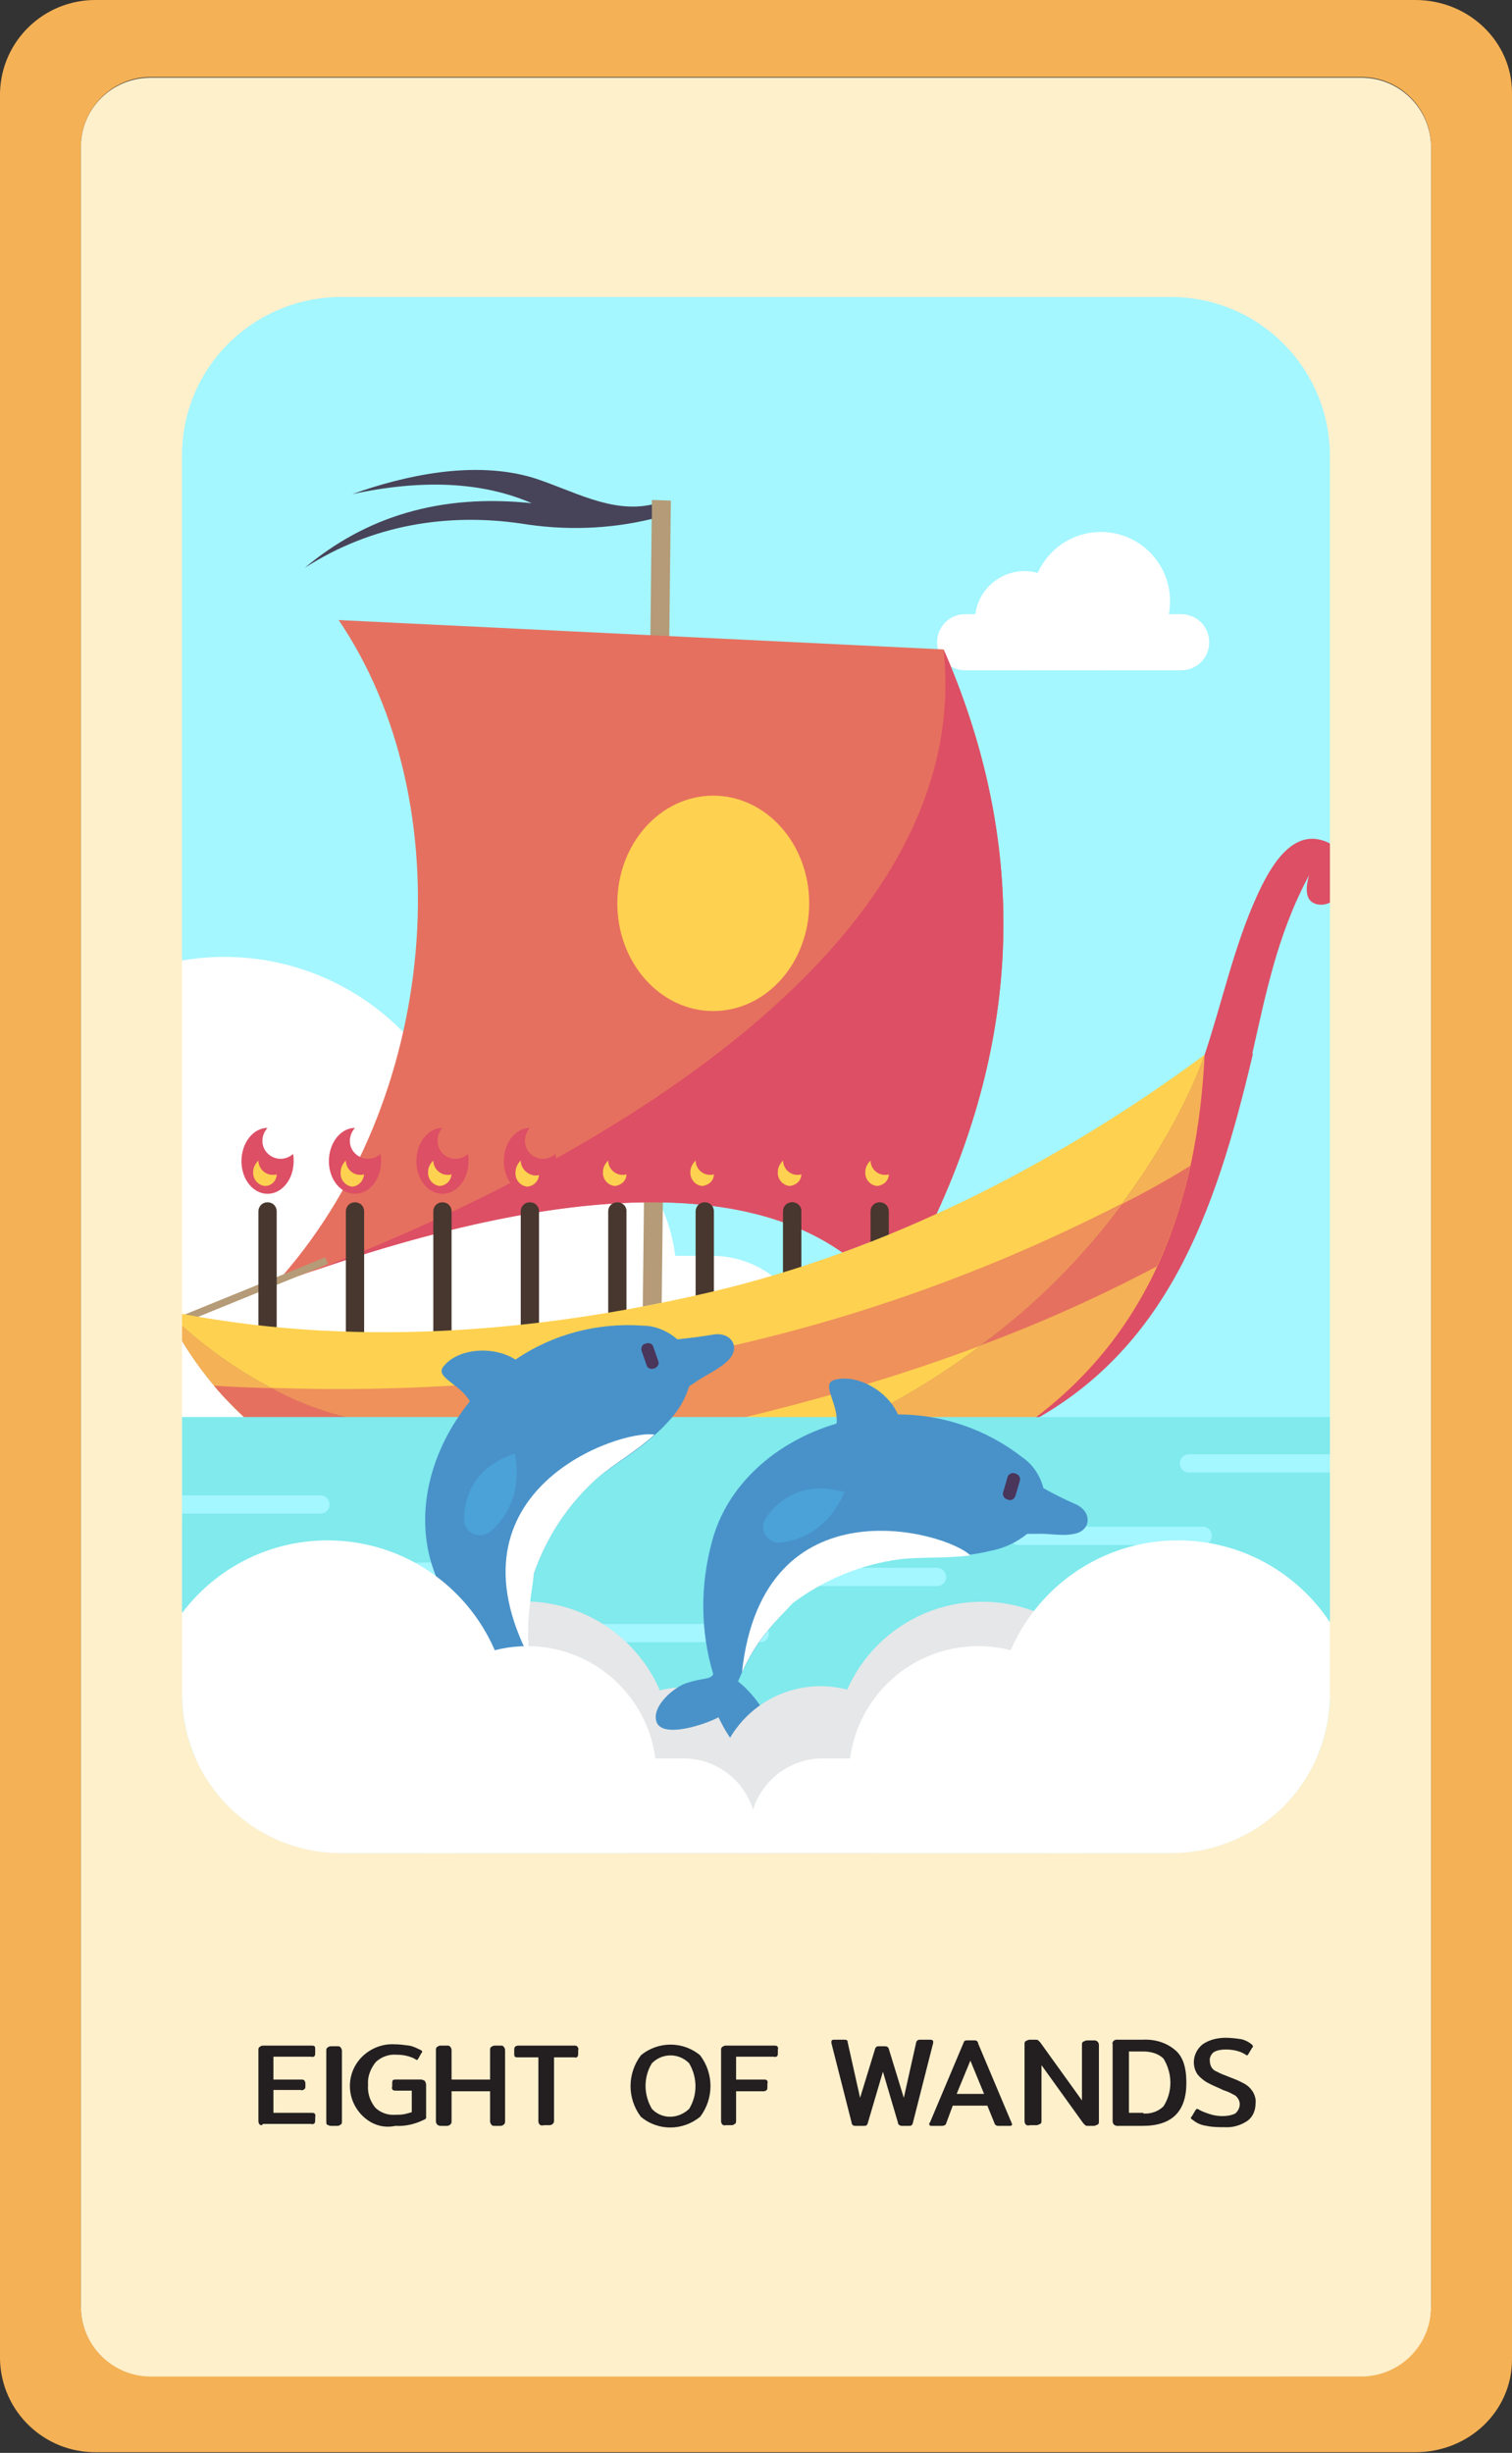 <?xml version="1.0" encoding="utf-8"?>
<!-- Generator: Adobe Illustrator 25.2.3, SVG Export Plug-In . SVG Version: 6.00 Build 0)  -->
<svg version="1.1" id="Layer_1" xmlns="http://www.w3.org/2000/svg" xmlns:xlink="http://www.w3.org/1999/xlink" x="0px" y="0px"
	 viewBox="0 0 231.7 375.8" style="enable-background:new 0 0 231.7 375.8;" xml:space="preserve">
<rect x="0" y="0" width="231.7" height="375.8" fill="#333333" stroke="none"/>
<style type="text/css">
	.st0{fill:#F4B155;}
	.st1{fill:#FFF0CC;}
	.st2{fill:#231F20;}
	.st3{clip-path:url(#SVGID_2_);}
	.st4{fill:#A4F6FF;}
	.st5{fill:#FFFFFF;}
	.st6{fill-rule:evenodd;clip-rule:evenodd;fill:#B59B77;}
	.st7{fill-rule:evenodd;clip-rule:evenodd;fill:#E6705F;}
	.st8{fill-rule:evenodd;clip-rule:evenodd;fill:#DD4F65;}
	.st9{fill-rule:evenodd;clip-rule:evenodd;fill:#474358;}
	.st10{fill:#B59B77;}
	.st11{fill:#47372E;}
	.st12{fill:#DD4F65;}
	.st13{fill:#FFD150;}
	.st14{fill-rule:evenodd;clip-rule:evenodd;fill:#FFD150;}
	.st15{fill-rule:evenodd;clip-rule:evenodd;fill:#A58C69;}
	.st16{fill-rule:evenodd;clip-rule:evenodd;fill:#99805D;}
	.st17{fill-rule:evenodd;clip-rule:evenodd;fill:#EE915B;}
	.st18{fill-rule:evenodd;clip-rule:evenodd;fill:#89714E;}
	.st19{fill-rule:evenodd;clip-rule:evenodd;fill:#F5B155;}
	.st20{fill:#80EAED;}
	.st21{fill-rule:evenodd;clip-rule:evenodd;fill:#A4F6FF;}
	.st22{fill:none;}
	.st23{fill:#E6E7E8;}
	.st24{fill-rule:evenodd;clip-rule:evenodd;fill:#4992C9;}
	.st25{fill-rule:evenodd;clip-rule:evenodd;fill:#FFFFFF;}
	.st26{fill-rule:evenodd;clip-rule:evenodd;fill:#4AA2D8;}
	.st27{fill:#4A355B;}
</style>
<g id="Layer_2_1_">
	<g id="Layer_1-2">
		<path class="st0" d="M231.7,14.2v347.3c0,7.9-6.6,14.2-14.8,14.2H14.8c-8,0.1-14.6-6.2-14.8-14.2V14.2C0.2,6.2,6.8-0.1,14.8,0
			h202.1C225.1,0,231.7,6.4,231.7,14.2z M219.3,353.2V22.5c0-5.9-4.8-10.7-10.7-10.7H23.1c-5.9,0-10.7,4.8-10.7,10.7v330.8
			c0,5.9,4.7,10.7,10.6,10.7c0,0,0,0,0,0h185.5C214.5,364,219.3,359.2,219.3,353.2C219.3,353.3,219.3,353.3,219.3,353.2L219.3,353.2
			z"/>
		<path class="st1" d="M23.1,11.9h185.5c5.9,0,10.7,4.8,10.7,10.7v330.8c0,5.9-4.8,10.7-10.7,10.7H23.1c-5.9,0-10.7-4.8-10.7-10.7
			V22.5C12.4,16.6,17.2,11.9,23.1,11.9z"/>
		<path class="st2" d="M39.8,325.5c-0.1-0.1-0.2-0.3-0.2-0.5v-10.9c0-0.2,0-0.4,0.2-0.5c0.1-0.1,0.3-0.2,0.5-0.2h7.4
			c0.2,0,0.4,0,0.5,0.1c0.1,0.1,0.1,0.3,0.1,0.5v0.5c0,0.2,0,0.4-0.1,0.5c-0.1,0.1-0.3,0.2-0.5,0.1h-5.8v3.5h4.2
			c0.2,0,0.4,0,0.5,0.1c0.1,0.1,0.2,0.3,0.2,0.5v0.4c0,0.2,0,0.4-0.2,0.5c-0.1,0.1-0.3,0.2-0.5,0.1h-4.2v3.5h5.8
			c0.2,0,0.4,0,0.5,0.1c0.1,0.1,0.2,0.3,0.1,0.5v0.5c0,0.2,0,0.3-0.1,0.5c-0.1,0.1-0.3,0.2-0.5,0.1h-7.4
			C40.1,325.7,39.9,325.6,39.8,325.5z"/>
		<path class="st2" d="M50.1,325.5c-0.1-0.1-0.1-0.3-0.1-0.5v-10.8c0-0.2,0-0.4,0.2-0.5c0.1-0.1,0.3-0.2,0.5-0.2h1
			c0.2,0,0.4,0,0.5,0.2c0.1,0.1,0.2,0.3,0.2,0.5V325c0,0.2,0,0.4-0.2,0.5c-0.1,0.1-0.3,0.2-0.5,0.2h-1
			C50.5,325.7,50.3,325.6,50.1,325.5z"/>
		<path class="st2" d="M55.7,324.3c-2.6-2.4-2.8-6.4-0.4-9c1.3-1.4,3.2-2.2,5.1-2.1c0.8,0,1.5,0.1,2.3,0.2c0.6,0.1,1.2,0.4,1.8,0.7
			c0.1,0,0.1,0.1,0.2,0.2c0,0.1,0,0.2-0.1,0.2l-0.5,0.9c-0.1,0.1-0.1,0.2-0.2,0.2c-0.1,0-0.2,0-0.2-0.1c-0.9-0.5-1.9-0.7-2.9-0.7
			c-1.2-0.1-2.3,0.3-3.2,1.1c-0.8,1-1.3,2.2-1.2,3.5c-0.1,1.3,0.3,2.5,1.1,3.5c0.8,0.8,2,1.2,3.1,1.1c0.5,0,0.9,0,1.4-0.1
			c0.4-0.1,0.8-0.2,1.1-0.3v-3.3h-2.4c-0.2,0-0.4,0-0.5-0.1c-0.1-0.1-0.2-0.3-0.1-0.5v-0.5c0-0.2,0-0.3,0.1-0.5
			c0.1-0.1,0.3-0.1,0.5-0.1h3.8c0.2,0,0.4,0.1,0.6,0.2c0.1,0.2,0.2,0.4,0.2,0.6v4.7c0,0.1,0,0.3,0,0.4c-0.1,0.1-0.1,0.2-0.2,0.2
			c-1.4,0.7-2.9,1.1-4.5,1C58.7,326.1,57,325.5,55.7,324.3z"/>
		<path class="st2" d="M67,325.5c-0.1-0.1-0.2-0.3-0.2-0.5v-10.9c0-0.2,0-0.4,0.2-0.5c0.1-0.1,0.3-0.2,0.5-0.2h1
			c0.2,0,0.4,0,0.5,0.2c0.1,0.1,0.2,0.3,0.2,0.5v4.5h5.9v-4.5c0-0.2,0-0.4,0.2-0.5c0.1-0.1,0.3-0.2,0.5-0.2h0.9c0.2,0,0.4,0,0.5,0.2
			c0.1,0.1,0.2,0.3,0.2,0.5V325c0,0.2,0,0.3-0.2,0.5c-0.1,0.1-0.3,0.2-0.5,0.2h-0.9c-0.2,0-0.4,0-0.5-0.2c-0.1-0.1-0.2-0.3-0.2-0.5
			v-4.6h-5.9v4.6c0,0.2,0,0.3-0.2,0.5c-0.1,0.1-0.3,0.2-0.5,0.2h-1C67.3,325.7,67.1,325.6,67,325.5z"/>
		<path class="st2" d="M82.7,325.5c-0.1-0.1-0.2-0.3-0.2-0.5v-9.8h-3.1c-0.2,0-0.4,0-0.5-0.1c-0.1-0.1-0.1-0.3-0.1-0.5v-0.5
			c0-0.2,0-0.3,0.1-0.5c0.1-0.1,0.3-0.2,0.5-0.2h8.6c0.2,0,0.4,0,0.5,0.2c0.1,0.1,0.2,0.3,0.1,0.5v0.5c0,0.2,0,0.3-0.1,0.5
			c-0.1,0.1-0.3,0.2-0.5,0.1h-3.1v9.7c0,0.2,0,0.3-0.2,0.5c-0.1,0.1-0.3,0.2-0.5,0.2h-0.9C83,325.7,82.8,325.6,82.7,325.5z"/>
		<path class="st2" d="M98.2,324.3c-2.1-2.8-2.1-6.6,0-9.4c2.6-2.2,6.5-2.2,9.1,0c2.1,2.8,2.1,6.6,0,9.4
			C104.6,326.5,100.8,326.5,98.2,324.3z M105.6,323.1c1.3-2.1,1.3-4.8,0-7c-1.6-1.6-4.1-1.6-5.7,0c-1.3,2.1-1.3,4.8,0,7
			C101.4,324.7,103.9,324.7,105.6,323.1C105.5,323.1,105.5,323.1,105.6,323.1z"/>
		<path class="st2" d="M110.7,325.5c-0.1-0.1-0.2-0.3-0.2-0.5v-10.9c0-0.2,0-0.4,0.2-0.5c0.1-0.1,0.3-0.2,0.5-0.2h7.4
			c0.2,0,0.4,0,0.5,0.1c0.1,0.1,0.2,0.3,0.1,0.5v0.5c0,0.2,0,0.4-0.1,0.5c-0.1,0.1-0.3,0.2-0.5,0.1h-5.8v3.5h4.2
			c0.2,0,0.4,0,0.5,0.1c0.1,0.1,0.2,0.3,0.1,0.5v0.5c0,0.2,0,0.4-0.1,0.5c-0.1,0.1-0.3,0.2-0.5,0.2h-4.2v4.5c0,0.2,0,0.4-0.2,0.5
			c-0.1,0.1-0.3,0.2-0.5,0.2h-1C111,325.7,110.9,325.6,110.7,325.5z"/>
		<path class="st2" d="M130.7,325.6c-0.1-0.1-0.2-0.2-0.2-0.4l-3.1-12.2c0-0.1,0-0.1,0-0.2c0-0.2,0.1-0.3,0.4-0.3h1.6
			c0.1,0,0.3,0,0.4,0.1c0.1,0.1,0.1,0.2,0.1,0.3l1.9,8.5l2.3-7.5c0-0.1,0.1-0.2,0.2-0.3c0.1-0.1,0.2-0.1,0.4-0.1h0.9
			c0.1,0,0.2,0,0.4,0.1c0.1,0.1,0.2,0.2,0.2,0.3l2.3,7.5l1.9-8.5c0-0.1,0.1-0.2,0.2-0.3c0.1-0.1,0.3-0.1,0.4-0.1h1.6
			c0.2,0,0.4,0.1,0.4,0.3c0,0.1,0,0.1,0,0.2l-3.1,12.2c0,0.1-0.1,0.3-0.2,0.4c-0.1,0.1-0.3,0.1-0.4,0.1h-1.1c-0.3,0-0.6-0.2-0.6-0.5
			c0,0,0,0,0,0l-2.3-7.8l-2.3,7.8c0,0.1-0.1,0.3-0.2,0.4c-0.1,0.1-0.3,0.1-0.4,0.1h-1.1C131,325.7,130.8,325.7,130.7,325.6z"/>
		<path class="st2" d="M142.4,325.4c0-0.1,0-0.2,0.1-0.2l5.1-12.1c0.1-0.2,0.1-0.3,0.2-0.4c0.1-0.1,0.3-0.1,0.4-0.1h1.1
			c0.1,0,0.3,0,0.4,0.1c0.1,0.1,0.2,0.2,0.2,0.4l5.1,12.1c0,0.1,0.1,0.2,0.1,0.2c0,0.2-0.1,0.3-0.3,0.3H153c-0.1,0-0.2,0-0.4-0.1
			c-0.1-0.1-0.2-0.2-0.2-0.3l-1.1-2.7H146l-1,2.7c0,0.1-0.1,0.2-0.2,0.3c-0.1,0-0.2,0.1-0.4,0.1h-1.7
			C142.5,325.7,142.4,325.6,142.4,325.4z M150.8,320.8l-2.1-5.1l-2.1,5.1H150.8z"/>
		<path class="st2" d="M157.2,325.5c-0.1-0.1-0.2-0.3-0.2-0.5v-11.8c0-0.2,0-0.4,0.2-0.5c0.2-0.1,0.4-0.2,0.6-0.2h0.9
			c0.1,0,0.3,0,0.4,0.1c0.1,0.1,0.2,0.2,0.3,0.3l6.4,8.9v-8.5c0-0.2,0-0.4,0.2-0.5c0.2-0.1,0.4-0.2,0.6-0.2h1c0.2,0,0.4,0,0.6,0.2
			c0.1,0.1,0.2,0.3,0.2,0.5V325c0,0.2,0,0.4-0.2,0.5c-0.2,0.1-0.4,0.2-0.6,0.2h-0.9c-0.1,0-0.3,0-0.4-0.1c-0.1-0.1-0.2-0.2-0.3-0.3
			l-6.4-8.9v8.5c0,0.2,0,0.4-0.2,0.5c-0.2,0.1-0.4,0.2-0.6,0.2h-1C157.5,325.7,157.3,325.6,157.2,325.5z"/>
		<path class="st2" d="M170.7,325.5c-0.1-0.1-0.2-0.3-0.2-0.5v-11.8c-0.1-0.3,0.1-0.6,0.5-0.7c0.1,0,0.2,0,0.2,0h3.9
			c1.8-0.1,3.6,0.4,5,1.6c1.2,1,1.7,2.7,1.7,5c0,4.4-2.2,6.6-6.7,6.6h-3.9C171,325.7,170.8,325.6,170.7,325.5z M175.2,323.8
			c1.1,0.1,2.3-0.3,3.1-1.1c1.4-2.2,1.4-5,0-7.3c-0.8-0.8-2-1.1-3.1-1.1H173v9.4H175.2z"/>
		<path class="st2" d="M184.9,325.7c-0.8-0.1-1.5-0.4-2.1-0.9c-0.2-0.1-0.3-0.2-0.3-0.3c0-0.1,0-0.2,0.1-0.2l0.6-1
			c0.1-0.1,0.1-0.2,0.2-0.2c0.1,0,0.2,0,0.3,0.1c0.5,0.3,1.1,0.5,1.7,0.7c0.6,0.2,1.3,0.3,1.9,0.3c0.7,0,1.4-0.1,2-0.4
			c0.7-0.6,0.9-1.6,0.4-2.3c-0.2-0.3-0.4-0.5-0.7-0.6c-0.5-0.3-1-0.5-1.6-0.7l-0.4-0.2c-0.7-0.3-1.4-0.6-2.1-1
			c-0.5-0.3-1-0.7-1.4-1.2c-1-1.5-0.6-3.5,0.8-4.6c1-0.7,2.3-1,3.5-1c0.8,0,1.6,0.1,2.3,0.2c0.6,0.1,1.2,0.4,1.7,0.8
			c0.1,0.1,0.2,0.2,0.2,0.3c0,0.1,0,0.2-0.1,0.2l-0.6,1c-0.1,0.1-0.1,0.2-0.2,0.2c-0.1,0-0.2-0.1-0.2-0.1c-0.9-0.6-2-0.8-3.1-0.8
			c-0.6,0-1.3,0.1-1.8,0.4c-0.4,0.3-0.7,0.9-0.6,1.4c0,0.3,0.1,0.7,0.3,1c0.2,0.3,0.5,0.5,0.8,0.6c0.5,0.3,1.1,0.5,1.6,0.7l0.5,0.2
			c0.8,0.3,1.5,0.6,2.2,1c0.5,0.3,0.9,0.7,1.2,1.2c0.3,0.5,0.5,1.2,0.4,1.8c0,1-0.4,2-1.2,2.6c-1,0.7-2.3,1.1-3.6,1
			C186.7,325.9,185.8,325.9,184.9,325.7z"/>
		<g>
			<defs>
				<path id="SVGID_1_" d="M52.3,45.5h127.1c13.5,0,24.4,10.9,24.4,24.4v189.6c0,13.5-10.9,24.4-24.4,24.4H52.3
					c-13.5,0-24.4-10.9-24.4-24.4V69.9C27.8,56.4,38.8,45.5,52.3,45.5z"/>
			</defs>
			<clipPath id="SVGID_2_">
				<use xlink:href="#SVGID_1_"  style="overflow:visible;"/>
			</clipPath>
			<g class="st3">
				<rect x="13.5" y="17" class="st4" width="204.2" height="216.9"/>
				<path class="st5" d="M147.9,102.7H181c2.4,0,4.3-1.9,4.3-4.3l0,0c0-2.4-1.9-4.3-4.3-4.3h-33.1c-2.4,0-4.3,1.9-4.3,4.3l0,0
					C143.6,100.8,145.5,102.7,147.9,102.7z"/>
				<circle class="st5" cx="168.7" cy="92.1" r="10.6"/>
				<circle class="st5" cx="157" cy="95.1" r="7.6"/>
				<path class="st5" d="M75.7,110.2h26.6c1.9,0,3.4,1.5,3.4,3.4v0c0,1.9-1.5,3.4-3.4,3.4H75.7c-1.9,0-3.4-1.5-3.4-3.4v0
					C72.3,111.8,73.8,110.2,75.7,110.2z"/>
				<circle class="st5" cx="85.7" cy="108.6" r="8.5"/>
				<circle class="st5" cx="95" cy="111" r="6.1"/>
				<path class="st5" d="M109.2,223.2H-10.1c-8.5,0-15.4-6.9-15.4-15.4l0,0c0-8.5,6.9-15.4,15.4-15.4h119.2
					c8.5,0,15.4,6.9,15.4,15.4l0,0C124.5,216.2,117.7,223.1,109.2,223.2z"/>
				<circle class="st5" cx="34.4" cy="184.9" r="38.3"/>
				<circle class="st5" cx="76.4" cy="195.9" r="27.3"/>
				<path class="st6" d="M102.8,76.7l-2.9-0.1l-1.4,123.6l2.9-0.6L102.8,76.7z"/>
				<path class="st7" d="M143.5,186c13.9-30.2,13.1-59,1.1-86.5L51.9,95c19,28,15.7,73.8-9.8,101.8c32.4-11.9,67.3-18.8,87-4.9
					C133.9,190.1,138.8,188.2,143.5,186L143.5,186z"/>
				<path class="st8" d="M143.5,186c13.9-30.2,13.1-59,1.1-86.5c5.6,53.2-75.2,87.2-97.1,95.4c30.8-10.7,63-16.1,81.6-3
					C134,190.1,138.8,188.2,143.5,186L143.5,186z"/>
				<path class="st9" d="M99.9,77.3v2.2c-6.6,1.6-13.4,1.8-20.1,0.7c-11.1-1.6-22.7,0.1-33.1,6.8c9.3-7.8,20.7-11.4,34.8-9.9
					c-7.6-3.3-16.8-3.7-27.5-1.4c8.1-2.9,18.7-5.2,27.7-2.5C87.7,75.1,93.6,78.7,99.9,77.3L99.9,77.3z"/>
				
					<rect x="26.7" y="197.2" transform="matrix(0.926 -0.377 0.377 0.926 -71.722 29.246)" class="st10" width="24.3" height="1.1"/>
				<path class="st8" d="M184.6,161.6c2.7-8.1,4.5-16.6,8-24.3c1.9-4.2,5.2-10.2,10.2-8.5c3.7,1.2,3.8,5.1,2.8,7.7
					c-0.6,1.5-2.8,2.7-4.4,1.8c-1.2-0.7-1.1-2.4-0.6-4.2c-5,9.3-6.7,18.6-8.9,28.2c-5.6,23.5-13,44.6-34.5,55.9
					C173.7,204.7,180.9,184.1,184.6,161.6L184.6,161.6z"/>
				<path class="st11" d="M41,207.6L41,207.6c-0.8,0-1.4-0.6-1.4-1.4v-20.6c0-0.8,0.6-1.4,1.4-1.4c0,0,0,0,0,0l0,0
					c0.8,0,1.4,0.6,1.4,1.4v20.6C42.4,207,41.8,207.6,41,207.6z"/>
				<path class="st12" d="M41,172.8L41,172.8c-1,1.1-1.1,2.8,0,3.9c1.1,1.1,2.8,1.1,3.9,0.1l0,0c0.1,0.3,0.1,0.7,0.1,1.1
					c0,2.8-1.8,5-4,5s-4-2.2-4-5S38.8,172.8,41,172.8z"/>
				<path class="st13" d="M39.6,177.8L39.6,177.8c0,1.2,1,2.2,2.2,2.2c0,0,0,0,0,0c0.2,0,0.4,0,0.6-0.1c0,1-0.8,1.8-1.8,1.8
					c-1.1-0.1-1.9-1.1-1.8-2.2c0,0,0,0,0,0C38.8,178.9,39.1,178.3,39.6,177.8z"/>
				<path class="st11" d="M54.4,207.6L54.4,207.6c-0.8,0-1.4-0.6-1.4-1.4c0,0,0,0,0,0v-20.6c0-0.8,0.6-1.4,1.4-1.4l0,0
					c0.8,0,1.4,0.6,1.4,1.4v20.6C55.7,207,55.1,207.6,54.4,207.6z"/>
				<path class="st12" d="M54.4,172.8L54.4,172.8c-1,1.1-1.1,2.8,0,3.9c1.1,1.1,2.8,1.1,3.9,0.1c0.1,0.3,0.1,0.7,0.1,1.1
					c0,2.8-1.8,5-4,5s-4-2.2-4-5S52.2,172.8,54.4,172.8z"/>
				<path class="st13" d="M53,177.8L53,177.8c0,1.2,1,2.2,2.2,2.2c0,0,0,0,0,0c0.2,0,0.4,0,0.6-0.1c-0.1,1-0.8,1.8-1.8,1.9
					c-1.1-0.1-1.9-1.1-1.8-2.2c0,0,0,0,0,0C52.2,178.9,52.5,178.3,53,177.8z"/>
				<path class="st11" d="M67.8,207.6L67.8,207.6c-0.8,0-1.4-0.6-1.4-1.4v-20.6c0-0.8,0.6-1.4,1.4-1.4l0,0c0.8,0,1.4,0.6,1.4,1.4
					v20.6C69.2,207,68.5,207.7,67.8,207.6z"/>
				<path class="st12" d="M67.8,172.8L67.8,172.8c-1,1.1-1,2.8,0,3.9c1.1,1.1,2.8,1.1,3.9,0.1c0.1,0.3,0.1,0.7,0.1,1.1
					c0,2.8-1.8,5-4,5s-4-2.2-4-5S65.6,172.8,67.8,172.8z"/>
				<path class="st13" d="M66.4,177.8L66.4,177.8c0,1.2,1,2.2,2.2,2.2c0.2,0,0.4,0,0.6-0.1c-0.1,1-0.8,1.7-1.8,1.8
					c-1.1-0.1-1.9-1.1-1.8-2.2c0,0,0,0,0,0C65.6,178.9,65.9,178.3,66.4,177.8z"/>
				<path class="st11" d="M81.2,207.6L81.2,207.6c-0.8,0-1.4-0.6-1.4-1.4v-20.6c0-0.8,0.6-1.4,1.4-1.4l0,0c0.8,0,1.4,0.6,1.4,1.4
					v20.6C82.6,207,81.9,207.7,81.2,207.6z"/>
				<path class="st12" d="M81.2,172.8L81.2,172.8c-1,1.1-1,2.8,0,3.9c1.1,1.1,2.8,1.1,3.9,0.1l0,0c0.1,0.3,0.1,0.7,0.1,1.1
					c0,2.8-1.8,5-4,5s-4-2.2-4-5S79,172.8,81.2,172.8z"/>
				<path class="st13" d="M79.8,177.8L79.8,177.8c0,1.2,1,2.2,2.2,2.3c0,0,0,0,0,0c0.2,0,0.4,0,0.6-0.1c-0.1,1-0.8,1.7-1.8,1.8
					c-1.1-0.1-1.9-1.1-1.8-2.2c0,0,0,0,0,0C79,178.9,79.3,178.3,79.8,177.8z"/>
				<path class="st11" d="M94.6,207.6L94.6,207.6c-0.8,0-1.4-0.6-1.4-1.4v-20.6c0-0.8,0.6-1.4,1.4-1.4l0,0c0.8,0,1.4,0.6,1.4,1.3
					c0,0,0,0,0,0v20.6C96,207,95.4,207.7,94.6,207.6C94.6,207.7,94.6,207.7,94.6,207.6z"/>
				<path class="st12" d="M94.6,172.8L94.6,172.8c-1,1.1-1,2.8,0,3.9c1.1,1.1,2.8,1.1,3.9,0.1c0.1,0.3,0.1,0.7,0.1,1.1
					c0,2.8-1.8,5-4,5s-4-2.2-4-5S92.4,172.8,94.6,172.8z"/>
				<path class="st13" d="M93.2,177.8L93.2,177.8c0,1.2,1,2.2,2.2,2.2c0.2,0,0.4,0,0.6-0.1c0,1-0.8,1.7-1.8,1.8
					c-1.1-0.1-1.9-1.1-1.8-2.2c0,0,0,0,0,0C92.4,178.9,92.7,178.3,93.2,177.8z"/>
				<path class="st11" d="M108,207.6L108,207.6c-0.8,0-1.4-0.6-1.4-1.4v-20.6c0-0.8,0.6-1.4,1.4-1.4l0,0c0.8,0,1.4,0.6,1.4,1.4v20.6
					C109.4,207,108.8,207.6,108,207.6z"/>
				<path class="st12" d="M108,172.8L108,172.8c-1,1.1-1,2.8,0,3.9c1.1,1.1,2.8,1.1,3.9,0.1l0,0c0.1,0.3,0.1,0.7,0.1,1.1
					c0,2.8-1.8,5-4,5s-4-2.2-4-5S105.8,172.8,108,172.8z"/>
				<path class="st13" d="M106.6,177.8L106.6,177.8c0,1.2,1,2.2,2.2,2.2c0.2,0,0.4,0,0.6-0.1c0,1-0.8,1.7-1.8,1.8
					c-1.1-0.1-1.9-1.1-1.8-2.2c0,0,0,0,0,0C105.8,178.9,106.1,178.3,106.6,177.8z"/>
				<path class="st11" d="M121.4,207.6L121.4,207.6c-0.8,0-1.4-0.6-1.4-1.4v-20.6c0-0.8,0.6-1.4,1.4-1.4l0,0c0.8,0,1.4,0.6,1.4,1.4
					v20.6C122.8,207,122.1,207.6,121.4,207.6z"/>
				<path class="st12" d="M121.4,172.8L121.4,172.8c-1,1.1-1,2.8,0,3.9c1.1,1.1,2.8,1.1,3.9,0.1l0,0c0.1,0.3,0.1,0.7,0.1,1.1
					c0,2.8-1.8,5-4,5s-4-2.2-4-5S119.2,172.8,121.4,172.8z"/>
				<path class="st13" d="M120,177.8L120,177.8c0,1.2,1,2.2,2.2,2.2c0.2,0,0.4,0,0.6-0.1c0,1-0.8,1.7-1.8,1.8
					c-1.1-0.1-1.9-1.1-1.8-2.2c0,0,0,0,0,0C119.2,178.9,119.5,178.3,120,177.8z"/>
				<path class="st11" d="M121.4,207.6L121.4,207.6c-0.8,0-1.4-0.6-1.4-1.4v-20.6c0-0.8,0.6-1.4,1.4-1.4l0,0c0.8,0,1.4,0.6,1.4,1.4
					v20.6C122.8,207,122.1,207.6,121.4,207.6z"/>
				<path class="st12" d="M121.4,172.8L121.4,172.8c-1,1.1-1,2.8,0,3.9c1.1,1.1,2.8,1.1,3.9,0.1l0,0c0.1,0.3,0.1,0.7,0.1,1.1
					c0,2.8-1.8,5-4,5s-4-2.2-4-5S119.2,172.8,121.4,172.8z"/>
				<path class="st13" d="M120,177.8L120,177.8c0,1.2,1,2.2,2.2,2.2c0.2,0,0.4,0,0.6-0.1c0,1-0.8,1.7-1.8,1.8
					c-1.1-0.1-1.9-1.1-1.8-2.2c0,0,0,0,0,0C119.2,178.9,119.5,178.3,120,177.8z"/>
				<path class="st11" d="M134.8,207.6L134.8,207.6c-0.8,0-1.4-0.6-1.4-1.4v-20.6c0-0.8,0.6-1.4,1.4-1.4l0,0c0.8,0,1.4,0.6,1.4,1.4
					v20.6C136.2,207,135.5,207.6,134.8,207.6z"/>
				<path class="st12" d="M134.8,172.8L134.8,172.8c-1,1.1-1,2.8,0,3.9s2.8,1.1,3.9,0.1c0.1,0.3,0.1,0.7,0.1,1.1c0,2.8-1.8,5-4,5
					s-4-2.2-4-5S132.6,172.8,134.8,172.8z"/>
				<path class="st13" d="M133.4,177.8L133.4,177.8c0,1.2,1,2.2,2.2,2.2c0.2,0,0.4,0,0.6-0.1c0,1-0.8,1.7-1.8,1.8
					c-1.1-0.1-1.9-1.1-1.8-2.2c0,0,0,0,0,0C132.6,178.9,132.9,178.3,133.4,177.8z"/>
				<path class="st14" d="M157.3,218.2l-119.6-0.8c-5.1-4.7-9.3-10.3-12.3-16.6c28.1,5.8,56.7,3.4,83.3-2.8s52.8-19.3,75.9-36.4
					C183.6,183.7,176.6,204.3,157.3,218.2L157.3,218.2z"/>
				<path class="st15" d="M157.3,218.2c19.4-13.9,26.2-34.5,27.3-56.6c0,0-11.7,36.3-53.9,56.4L157.3,218.2z M54.6,217.5
					c-0.1,0-14.7-2.5-29.2-16.7c3,6.3,7.2,11.9,12.3,16.6L54.6,217.5z"/>
				<path class="st16" d="M157.3,218.2l-9.4-0.1c5.7-1.7,11.4-3.7,16.8-6.1C162.4,214.2,159.9,216.3,157.3,218.2L157.3,218.2z"/>
				<path class="st17" d="M110.9,217.9c24.6-5.7,46.9-13.5,66.4-23.8c2.3-4.9,4-10.1,5.1-15.4c-44.4,25.4-94.1,37-149.6,33.5
					c1.5,1.8,3.2,3.5,4.9,5.1L110.9,217.9L110.9,217.9z M157.3,218.2c2.6-1.9,5.1-3.9,7.4-6.1c-5.5,2.4-11.1,4.4-16.8,6.1
					L157.3,218.2z"/>
				<path class="st18" d="M54.6,217.5c-4.5-1-8.8-2.6-12.9-4.8c-3-0.1-5.9-0.2-8.9-0.4c1.5,1.8,3.2,3.5,4.9,5.1
					C37.8,217.4,54.6,217.5,54.6,217.5z M171.9,184.5c-6.1,8.2-13.4,15.5-21.6,21.6c9.2-3.4,18.3-7.5,27-12.1
					c2.3-4.9,4-10.1,5.1-15.4C178.9,180.8,175.4,182.7,171.9,184.5L171.9,184.5z M157.3,218.2c2.6-1.9,5.1-3.9,7.4-6.1
					c-5.5,2.4-11.1,4.4-16.8,6.1L157.3,218.2z"/>
				<path class="st8" d="M192,161.4l-0.2,0.9c-5.6,23.5-13,44.6-34.5,55.9c16.4-13.5,23.6-34.1,27.3-56.6L192,161.4z"/>
				<path class="st19" d="M157.3,218.2c19.4-13.9,26.2-34.5,27.3-56.6c0,0-11.7,36.3-53.9,56.4L157.3,218.2z M54.6,217.5
					c-0.1,0-14.7-2.5-29.2-16.7c3,6.3,7.2,11.9,12.3,16.6L54.6,217.5z"/>
				<path class="st7" d="M54.6,217.5c-4.5-1-8.8-2.6-12.9-4.8c-3-0.1-5.9-0.2-8.9-0.4c1.5,1.8,3.2,3.5,4.9,5.1
					C37.8,217.4,54.6,217.5,54.6,217.5z M171.9,184.5c-6.1,8.2-13.4,15.5-21.6,21.6c9.2-3.4,18.3-7.5,27-12.1
					c2.3-4.9,4-10.1,5.1-15.4C178.9,180.8,175.4,182.7,171.9,184.5L171.9,184.5z"/>
				<ellipse class="st13" cx="109.3" cy="138.4" rx="14.7" ry="16.5"/>
				<rect x="13.5" y="217.1" class="st20" width="199" height="83.7"/>
				<path class="st21" d="M186.1,275.6h-28.2c-0.8,0-1.4-0.6-1.4-1.4l0,0c0-0.8,0.6-1.4,1.4-1.4h28.2c0.8,0,1.4,0.6,1.4,1.4l0,0
					C187.5,274.9,186.9,275.6,186.1,275.6z"/>
				<path class="st21" d="M140.4,264.1h-28.2c-0.8,0-1.4-0.6-1.4-1.4l0,0c0-0.8,0.6-1.4,1.4-1.4h28.2c0.8,0,1.4,0.6,1.4,1.4l0,0
					C141.9,263.5,141.2,264.1,140.4,264.1z"/>
				<path class="st21" d="M118.2,276.1H90c-0.8,0-1.4-0.6-1.4-1.4l0,0c0-0.8,0.6-1.4,1.4-1.4h28.2c0.8,0,1.4,0.6,1.4,1.4l0,0
					C119.7,275.5,119,276.1,118.2,276.1C118.2,276.1,118.2,276.1,118.2,276.1z"/>
				<path class="st21" d="M69.1,269H40.9c-0.8,0-1.4-0.6-1.4-1.4l0,0c0-0.8,0.6-1.4,1.4-1.4h28.3c0.8,0,1.4,0.6,1.4,1.4l0,0
					C70.5,268.4,69.9,269,69.1,269z"/>
				<path class="st21" d="M182.1,250.7h-28.2c-0.8,0-1.4-0.6-1.4-1.4l0,0c0-0.8,0.6-1.4,1.4-1.4h28.2c0.8,0,1.4,0.6,1.4,1.4l0,0
					C183.5,250.1,182.9,250.7,182.1,250.7z"/>
				<path class="st21" d="M116.5,251.6H88.2c-0.8,0-1.4-0.6-1.4-1.4l0,0c0-0.8,0.6-1.4,1.4-1.4h28.2c0.8,0,1.4,0.6,1.4,1.4l0,0
					C117.9,250.9,117.3,251.6,116.5,251.6z"/>
				<path class="st21" d="M74.5,242.2H46.3c-0.8,0-1.4-0.6-1.4-1.4l0,0c0-0.8,0.6-1.4,1.4-1.4h28.2c0.8,0,1.4,0.6,1.5,1.4
					c0,0,0,0,0,0l0,0C76,241.5,75.4,242.2,74.5,242.2C74.6,242.2,74.6,242.2,74.5,242.2z"/>
				<path class="st21" d="M143.6,243h-28.2c-0.8,0-1.4-0.6-1.4-1.4l0,0c0-0.8,0.6-1.4,1.4-1.4h28.2c0.8,0,1.4,0.7,1.4,1.4
					c0,0,0,0,0,0l0,0C145,242.4,144.4,243,143.6,243z"/>
				<path class="st4" d="M156.1,233.9h28.2c0.8,0,1.4,0.6,1.4,1.4l0,0c0,0.8-0.6,1.4-1.4,1.4h-28.2c-0.8,0-1.4-0.6-1.4-1.4l0,0
					C154.7,234.5,155.4,233.9,156.1,233.9z"/>
				<path class="st21" d="M210.4,225.6h-28.2c-0.8,0-1.4-0.6-1.4-1.4l0,0c0-0.8,0.6-1.4,1.4-1.4h28.2c0.8,0,1.4,0.6,1.4,1.4l0,0
					C211.8,225,211.1,225.6,210.4,225.6z"/>
				<path class="st21" d="M218,262.1h-28.2c-0.8,0-1.4-0.6-1.4-1.4l0,0c0-0.8,0.6-1.4,1.4-1.4H218c0.8,0,1.4,0.6,1.4,1.4l0,0
					C219.4,261.5,218.8,262.1,218,262.1z"/>
				<path class="st21" d="M49.1,231.9H20.8c-0.8,0-1.4-0.6-1.4-1.4l0,0c0-0.8,0.6-1.4,1.4-1.4h28.3c0.8,0,1.4,0.6,1.4,1.4l0,0
					C50.5,231.3,49.9,231.9,49.1,231.9z"/>
				<path class="st13" d="M134,105.2C134,105.2,134,105.2,134,105.2L134,105.2z"/>
				<rect x="29.7" y="41.2" class="st22" width="147.7" height="245.4"/>
				<path class="st23" d="M124.4,290.6H54c-5,0-9.1-4.1-9.1-9.1l0,0c0-5,4.1-9.1,9.1-9.1h70.5c5,0,9.1,4.1,9.1,9.1l0,0
					C133.5,286.5,129.5,290.6,124.4,290.6z"/>
				
					<ellipse transform="matrix(5.530035e-02 -0.999 0.999 5.530035e-02 -191.796 333.267)" class="st23" cx="80.2" cy="268" rx="22.6" ry="22.6"/>
				
					<ellipse transform="matrix(0.23 -0.973 0.973 0.23 -186.194 313.712)" class="st23" cx="105.1" cy="274.5" rx="16.1" ry="16.1"/>
				<path class="st24" d="M75.2,260.6c1.6-2.2,2.8-2.5,2.7-3.5c-6.7-5.2-9.9-12.2-11.5-16.7c-3-8.6-0.4-18.3,5.6-25.7
					c-1.5-2.7-5.5-3.7-4-5.4c2.2-2.7,7.5-3.2,11-1c5.7-3.9,12.6-5.7,19.5-5.2c1.9,0,3.8,0.8,5.3,2.1c1.8-0.2,3.6-0.4,5.3-0.7
					c2.9-0.6,4.5,1.9,2.5,3.9c-1.4,1.4-3.2,2.1-4.8,3.2c-0.4,0.3-0.8,0.5-1.2,0.8c-0.6,2-1.7,3.8-3.1,5.3c-3.7,4.1-7.7,6.1-10.9,8.7
					c-4.5,4-7.8,9-9.8,14.7c-0.5,3.5-1.6,8-0.2,14.8c4.3,0.4,9.5,2.8,9.6,5.5c-0.9,4.7-5.1,3-9,0.8c-1,2-5.2,7.5-7.5,5.9
					C72.8,266.4,74,262.1,75.2,260.6z"/>
				<path class="st25" d="M81.3,254.3c-13.8-26.1,13.8-35.4,19-34.5c-3,2.7-6.1,4.4-8.7,6.6c-4.5,4-7.8,9-9.8,14.7
					C81.5,244.4,80.4,248.4,81.3,254.3"/>
				<path class="st26" d="M78.9,222.7c-6.3,2.1-7.7,6.6-7.8,10c0,1.4,1,2.5,2.4,2.5c0.6,0,1.2-0.2,1.7-0.6
					C77.6,232.5,80,228.8,78.9,222.7"/>
				<path class="st27" d="M100.4,209.6l-0.3,0.1c-0.4,0.1-0.9-0.1-1-0.5l-0.8-2.3c-0.1-0.4,0.1-0.9,0.5-1l0.3-0.1
					c0.4-0.1,0.9,0.1,1,0.5l0.8,2.3C101,209,100.8,209.4,100.4,209.6z"/>
				<path class="st24" d="M105.1,257.9c2.6-0.9,3.7-0.5,4.2-1.4c-2-6.6-2-13.7-0.2-20.3c2.3-8.8,9.9-15.4,19.1-18.1
					c0.3-3.1-2.5-6.1-0.3-6.7c3.3-0.9,8,1.5,9.7,5.3c6.9,0,13.6,2.3,19.1,6.6c1.6,1.1,2.7,2.8,3.2,4.7c1.6,0.9,3.2,1.7,4.8,2.4
					c2.7,1.1,2.6,4.1-0.1,4.6c-1.9,0.4-3.8-0.1-5.8,0c-0.4,0-0.9,0-1.4,0c-1.6,1.3-3.5,2.2-5.6,2.6c-5.3,1.3-9.8,0.7-13.9,1.1
					c-5.9,0.8-11.5,3.1-16.3,6.7c-2.4,2.7-5.8,5.7-8.5,12.2c3.4,2.7,6.3,7.7,4.9,9.9c-3.3,3.4-5.9-0.3-7.9-4.4
					c-2,1.1-8.6,3.3-9.5,0.7C99.8,261.4,103.3,258.5,105.1,257.9z"/>
				<path class="st25" d="M113.7,256.2c3.2-29.4,31.2-21.6,35-17.9c-4,0.5-7.5,0.2-10.9,0.6c-5.9,0.8-11.5,3.1-16.3,6.7
					C119.3,248,116.2,250.7,113.7,256.2"/>
				<path class="st26" d="M129.4,228.6c-6.4-1.8-10.1,1.2-12,3.9c-0.8,1.1-0.5,2.7,0.6,3.4c0.5,0.4,1.1,0.5,1.8,0.4
					C122.9,235.9,127,234.2,129.4,228.6"/>
				<path class="st27" d="M154.6,229.8l-0.3-0.1c-0.4-0.1-0.7-0.6-0.6-1l0.7-2.4c0.1-0.4,0.6-0.7,1-0.6l0.3,0.1
					c0.4,0.1,0.7,0.6,0.6,1l-0.7,2.4C155.4,229.7,155,229.9,154.6,229.8z"/>
				<path class="st23" d="M106.3,290.6h70.5c5,0,9.1-4.1,9.1-9.1l0,0c0-5-4.1-9.1-9.1-9.1h-70.5c-5,0-9.1,4.1-9.1,9.1l0,0
					C97.2,286.5,101.3,290.6,106.3,290.6z"/>
				<circle class="st23" cx="150.5" cy="268" r="22.6"/>
				
					<ellipse transform="matrix(0.424 -0.906 0.906 0.424 -176.218 271.849)" class="st23" cx="125.6" cy="274.5" rx="16.1" ry="16.1"/>
				<path class="st5" d="M212.9,291.8h-86.8c-6.2,0-11.2-5-11.2-11.2v0c0-6.2,5-11.2,11.2-11.2h86.8c6.2,0,11.2,5,11.2,11.2v0
					C224.1,286.8,219.1,291.8,212.9,291.8z"/>
				<circle class="st5" cx="180.5" cy="263.9" r="27.9"/>
				<circle class="st5" cx="149.9" cy="272" r="19.8"/>
				<path class="st5" d="M17.9,269.4h86.8c6.2,0,11.2,5,11.2,11.2v0c0,6.2-5,11.2-11.2,11.2H17.9c-6.2,0-11.2-5-11.2-11.2v0
					C6.7,274.4,11.7,269.4,17.9,269.4z"/>
				<circle class="st5" cx="50.2" cy="263.9" r="27.9"/>
				<circle class="st5" cx="80.8" cy="272" r="19.8"/>
			</g>
		</g>
	</g>
</g>
</svg>
